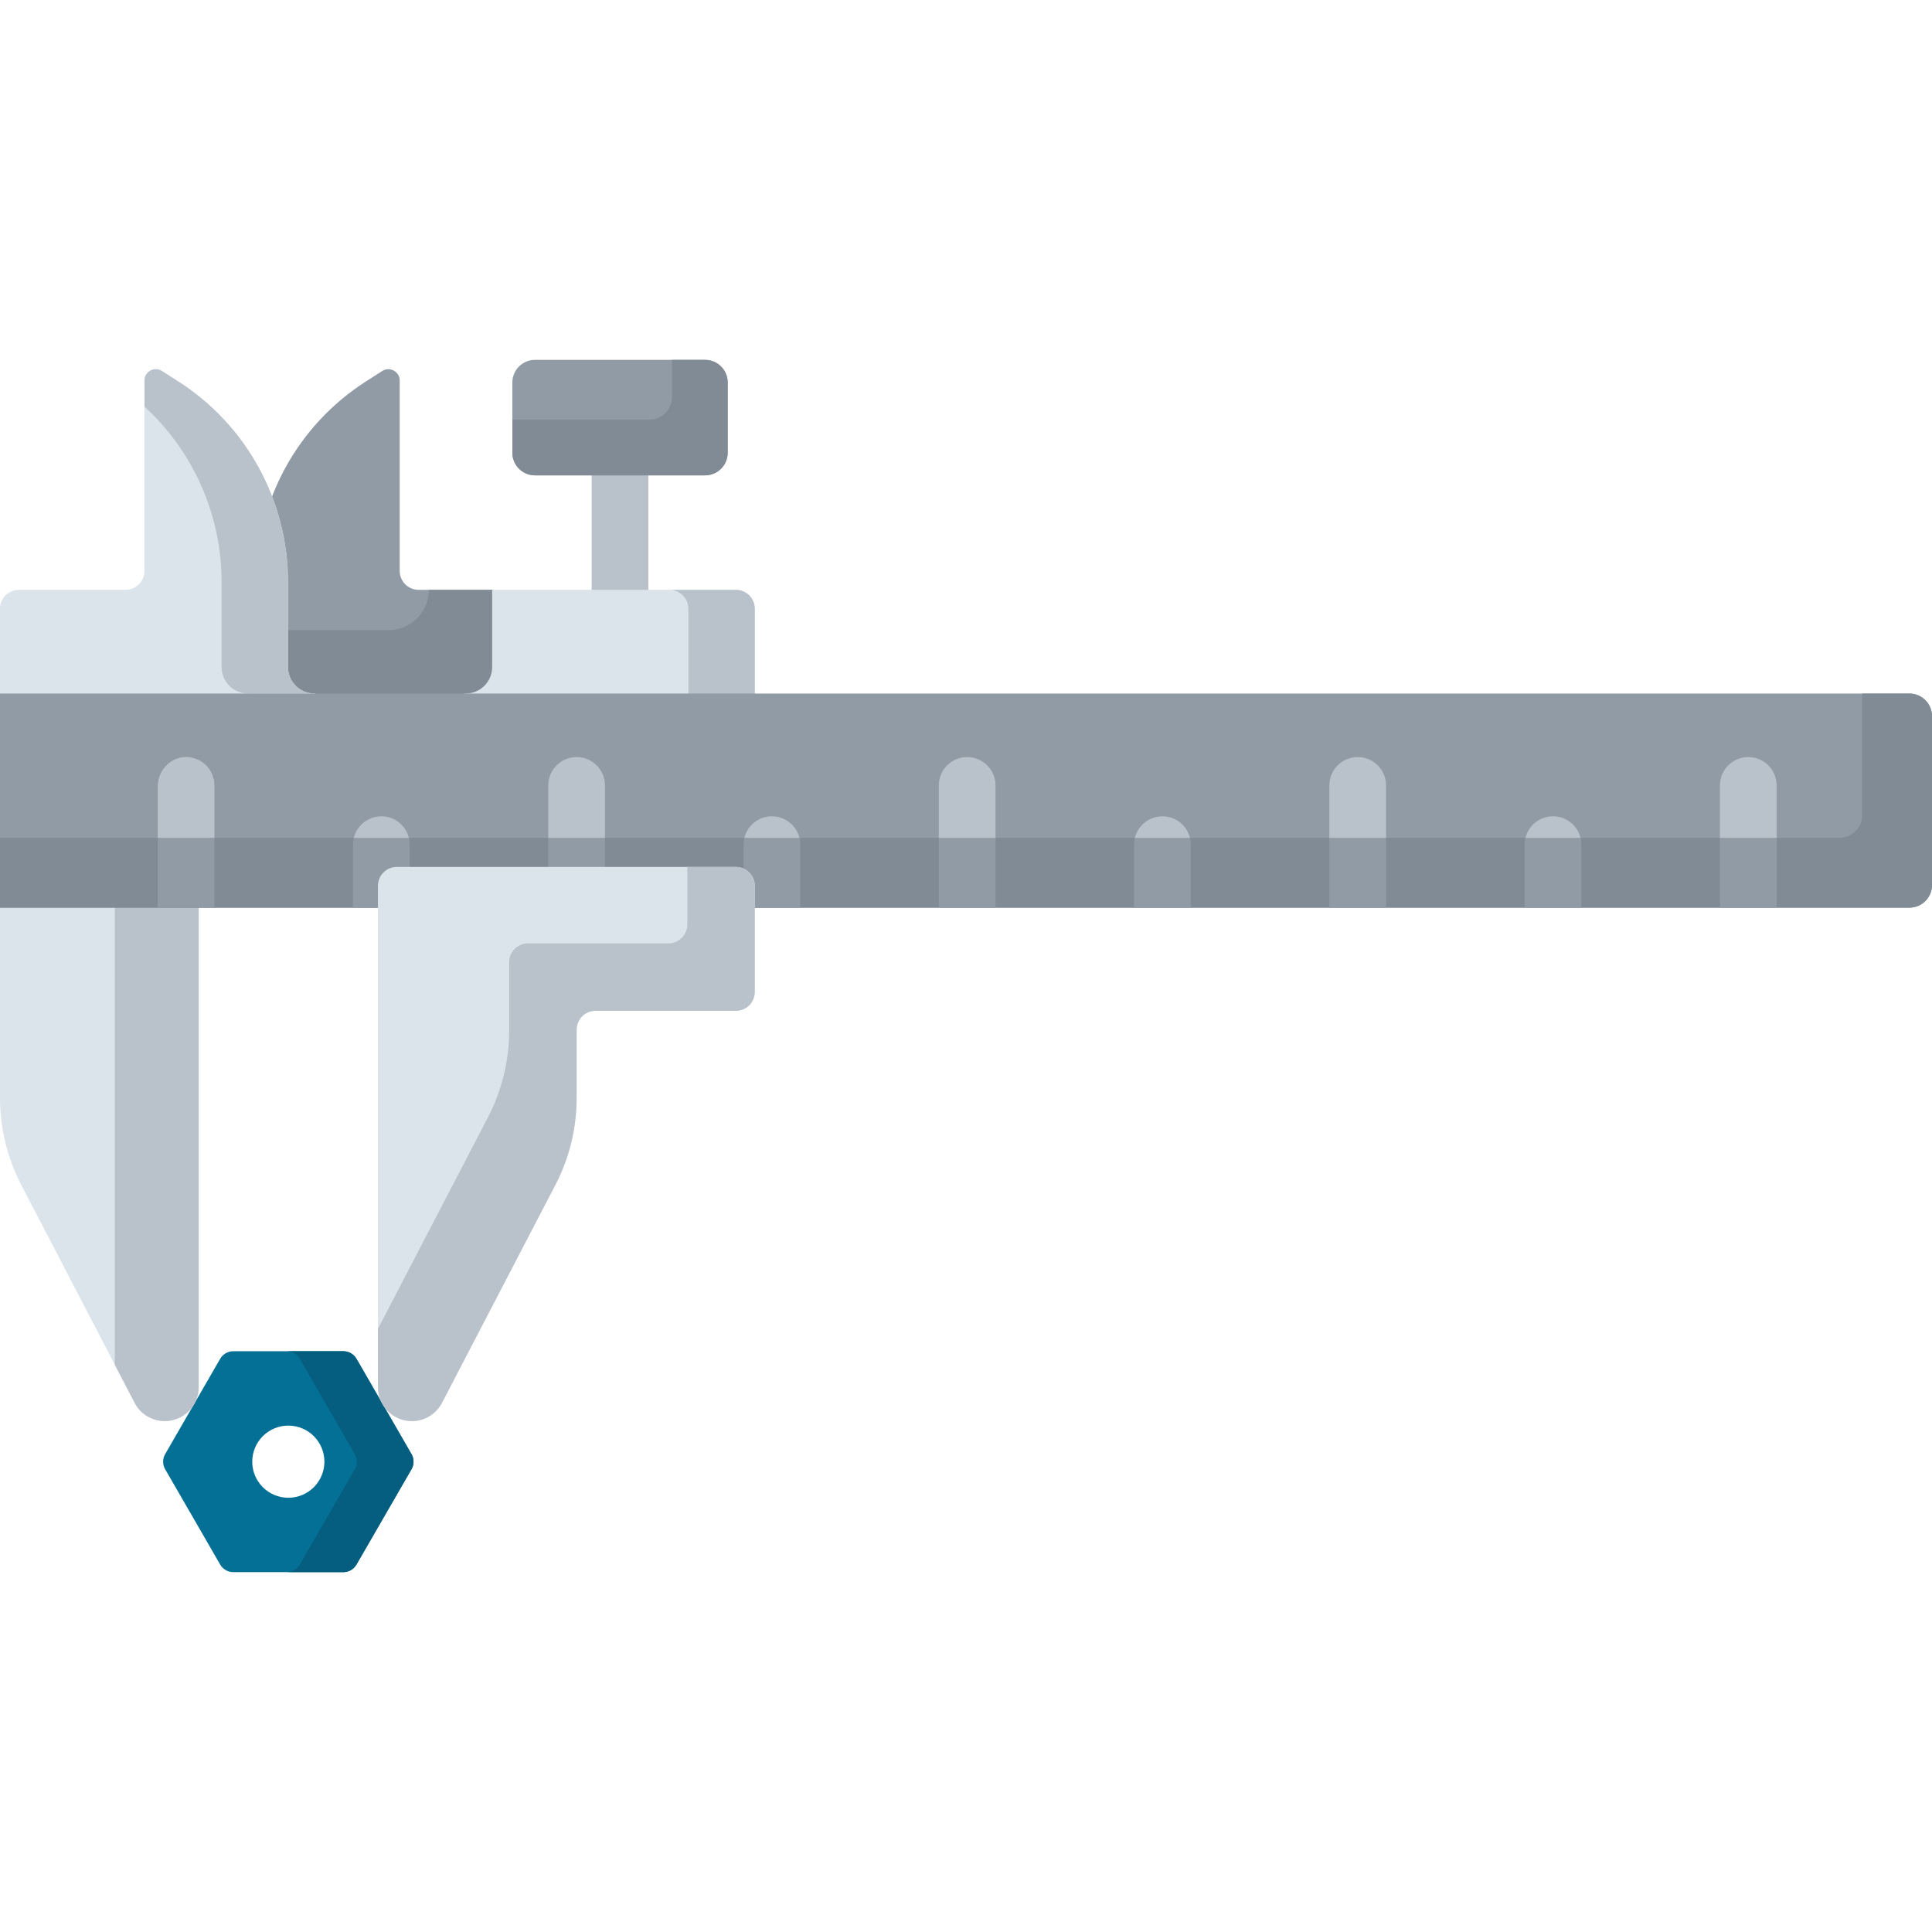 <svg id="Capa_1" enable-background="new 0 0 512 512" height="512" viewBox="0 0 512 512" width="512" xmlns="http://www.w3.org/2000/svg"><g><g><path d="m105.928 151.304v-50.451c0-2.374-2.623-3.811-4.623-2.533l-4.273 2.729c-18.155 11.595-29.142 31.65-29.142 53.192v2.072h-9.495v42.243h83.233v-37.243l-11.201-5h-19.489c-2.767 0-5.01-2.242-5.01-5.009z" fill="#909ba5"/></g><g><path d="m113.656 156.313c0 5.901-4.784 10.685-10.685 10.685h-44.576v31.558h83.233v-37.243l-11.201-5z" fill="#808b95"/></g><g><path d="m109.053 385.357-14.586-25.264c-.716-1.24-2.039-2.004-3.47-2.004h-29.174c-1.432 0-2.755.764-3.47 2.004l-14.586 25.264c-.716 1.24-.716 2.767 0 4.007l14.586 25.264c.716 1.24 2.039 2.004 3.47 2.004h29.173c1.432 0 2.755-.764 3.47-2.004l14.586-25.264c.717-1.24.717-2.767.001-4.007zm-32.644 11.563c-5.28 0-9.559-4.28-9.559-9.559 0-5.28 4.28-9.559 9.559-9.559 5.28 0 9.559 4.28 9.559 9.559.001 5.279-4.279 9.559-9.559 9.559z" fill="#057096"/></g><g><path d="m156.8 119.662h15.028v47.337h-15.028z" fill="#b9c1cb"/></g><g><path d="m186.847 125.975h-45.067c-3.314 0-6-2.686-6-6v-18.607c0-3.314 2.686-6 6-6h45.067c3.314 0 6 2.686 6 6v18.607c0 3.314-2.686 6-6 6z" fill="#909ba5"/></g><g><path d="m186.836 95.368h-8.752v9.833c0 3.32-2.691 6.011-6.011 6.011h-36.293v8.752c0 3.32 2.691 6.011 6.011 6.011h45.045c3.32 0 6.011-2.691 6.011-6.011v-18.585c0-3.32-2.691-6.011-6.011-6.011z" fill="#808b95"/></g><g><path d="m130.426 156.313v20.469c0 3.873-3.14 7.013-7.013 7.013l-20.351 4.33-19.722-4.33c-3.873 0-7.013-3.14-7.013-7.013v-22.541c0-21.542-10.987-41.597-29.142-53.192l-4.273-2.729c-2.001-1.278-4.623.159-4.623 2.533v50.451c0 2.766-2.243 5.009-5.009 5.009h-28.271c-2.766 0-5.009 2.243-5.009 5.009v50.847h200.023v-50.847c0-2.766-2.243-5.009-5.009-5.009z" fill="#dae4ea"/></g><g><g><path d="m58.733 154.242v22.541c0 3.873 3.14 7.013 7.013 7.013h17.594c-3.873 0-7.013-3.14-7.013-7.013v-22.541c0-21.542-10.987-41.597-29.142-53.192l-4.273-2.729c-2.001-1.278-4.623.159-4.623 2.533v6.892c12.902 11.84 20.444 28.655 20.444 46.496z" fill="#b9c1cb"/></g><g><path d="m195.013 156.313h-17.595c2.766 0 5.009 2.243 5.009 5.009v50.847h17.595v-50.847c.001-2.766-2.242-5.009-5.009-5.009z" fill="#b9c1cb"/></g></g><g><path d="m52.659 229.744h-52.659v61.219c0 8.023 1.933 15.927 5.636 23.044l30.048 57.756c1.548 2.975 4.623 4.841 7.976 4.841h.001c4.965 0 8.991-4.025 8.991-8.99z" fill="#dae4ea"/></g><g><path d="m30.431 229.744-.007 131.909 5.26 10.111c1.548 2.975 4.622 4.841 7.976 4.841h.001c4.965 0 8.991-4.025 8.991-8.99l.008-137.871z" fill="#b9c1cb"/></g><g><path d="m506 240.544h-506v-56.749h506c3.314 0 6 2.686 6 6v44.749c0 3.314-2.686 6-6 6z" fill="#909ba5"/></g><g><path d="m505.989 183.795h-12.494v32.232c0 3.32-2.691 6.011-6.011 6.011h-487.484v18.505h505.989c3.32 0 6.011-2.691 6.011-6.011v-44.727c0-3.319-2.691-6.01-6.011-6.01z" fill="#808b95"/></g><g><path d="m109.053 385.357-14.586-25.264c-.716-1.24-2.039-2.004-3.47-2.004h-15.029c1.432 0 2.755.764 3.47 2.004l14.586 25.264c.716 1.24.716 2.767 0 4.007l-14.586 25.264c-.716 1.24-2.039 2.004-3.47 2.004h15.028c1.432 0 2.755-.764 3.47-2.004l14.586-25.264c.717-1.24.717-2.767.001-4.007z" fill="#055e7f"/></g><g fill="#b9c1cb"><path d="m49.078 200.631c-4.112.124-7.282 3.711-7.282 7.825v13.583l1 2.883h13.028l1-2.883v-13.898c-.001-4.227-3.491-7.638-7.746-7.51z"/><path d="m101.059 216.328c-3.527 0-6.487 2.43-7.295 5.708-.143.578.782 2.885.782 2.885h13.028s.924-2.307.782-2.885c-.81-3.278-3.769-5.708-7.297-5.708z"/><path d="m152.809 200.627c-4.15 0-7.514 3.364-7.514 7.514v13.898l1 2.883h13.028l1-2.883v-13.898c0-4.15-3.364-7.514-7.514-7.514z"/><path d="m204.559 216.328c-3.527 0-6.487 2.43-7.295 5.708-.143.578.782 2.885.782 2.885h13.028s.924-2.307.782-2.885c-.81-3.278-3.769-5.708-7.297-5.708z"/><path d="m256.309 200.627c-4.15 0-7.514 3.364-7.514 7.514v13.898l1 2.803h13.028l1-2.803v-13.898c0-4.15-3.364-7.514-7.514-7.514z"/><path d="m308.059 216.328c-3.527 0-6.487 2.43-7.295 5.708-.143.578.782 2.805.782 2.805h13.028s.924-2.227.782-2.805c-.81-3.278-3.769-5.708-7.297-5.708z"/><path d="m359.81 200.627c-4.15 0-7.514 3.364-7.514 7.514v13.898l1 2.803h13.028l1-2.803v-13.898c0-4.15-3.364-7.514-7.514-7.514z"/><path d="m411.56 216.328c-3.527 0-6.487 2.43-7.295 5.708-.143.578.782 2.805.782 2.805h13.028s.924-2.227.782-2.805c-.81-3.278-3.77-5.708-7.297-5.708z"/><path d="m463.31 200.627c-4.15 0-7.514 3.364-7.514 7.514v13.898l1 4.711h13.028l1-4.711v-13.898c0-4.15-3.364-7.514-7.514-7.514z"/></g><path d="m41.795 222.039h15.028v18.506h-15.028z" fill="#909ba5"/><path d="m108.573 223.842c0-.623-.084-1.225-.227-1.803h-14.574c-.143.579-.227 1.18-.227 1.803v16.702h15.028z" fill="#909ba5"/><path d="m145.295 222.039h15.028v18.506h-15.028z" fill="#909ba5"/><path d="m212.073 223.842c0-.623-.084-1.225-.227-1.803h-14.574c-.143.579-.227 1.18-.227 1.803v16.702h15.028z" fill="#909ba5"/><path d="m248.796 222.039h15.028v18.506h-15.028z" fill="#909ba5"/><path d="m315.573 223.842c0-.623-.084-1.225-.227-1.803h-14.574c-.143.579-.227 1.18-.227 1.803v16.702h15.028z" fill="#909ba5"/><path d="m352.296 222.039h15.028v18.506h-15.028z" fill="#909ba5"/><path d="m419.074 223.842c0-.623-.084-1.225-.227-1.803h-14.574c-.143.579-.227 1.18-.227 1.803v16.702h15.028z" fill="#909ba5"/><path d="m455.796 222.039h15.028v18.506h-15.028z" fill="#909ba5"/><g><path d="m195.013 229.744h-89.846c-2.766 0-5.009 2.243-5.009 5.009v132.861c0 4.966 4.025 8.991 8.991 8.991 3.354 0 6.428-1.866 7.976-4.841l30.048-57.756c3.703-7.117 5.636-15.021 5.636-23.044v-18.084c0-2.767 2.243-5.009 5.009-5.009h37.195c2.766 0 5.009-2.243 5.009-5.009v-28.109c.001-2.767-2.242-5.009-5.009-5.009z" fill="#dae4ea"/></g><g><path d="m195.013 229.744h-12.865v15.244c0 2.766-2.243 5.009-5.009 5.009h-37.195c-2.766 0-5.009 2.243-5.009 5.009v18.083c0 8.023-1.933 15.927-5.636 23.044l-29.141 56.013v15.468c0 4.966 4.025 8.991 8.991 8.991 3.353 0 6.428-1.866 7.976-4.841l30.048-57.756c3.703-7.117 5.636-15.022 5.636-23.044v-18.084c0-2.766 2.243-5.009 5.009-5.009h37.195c2.766 0 5.009-2.243 5.009-5.009v-28.109c.001-2.767-2.242-5.009-5.009-5.009z" fill="#b9c1cb"/></g></g></svg>